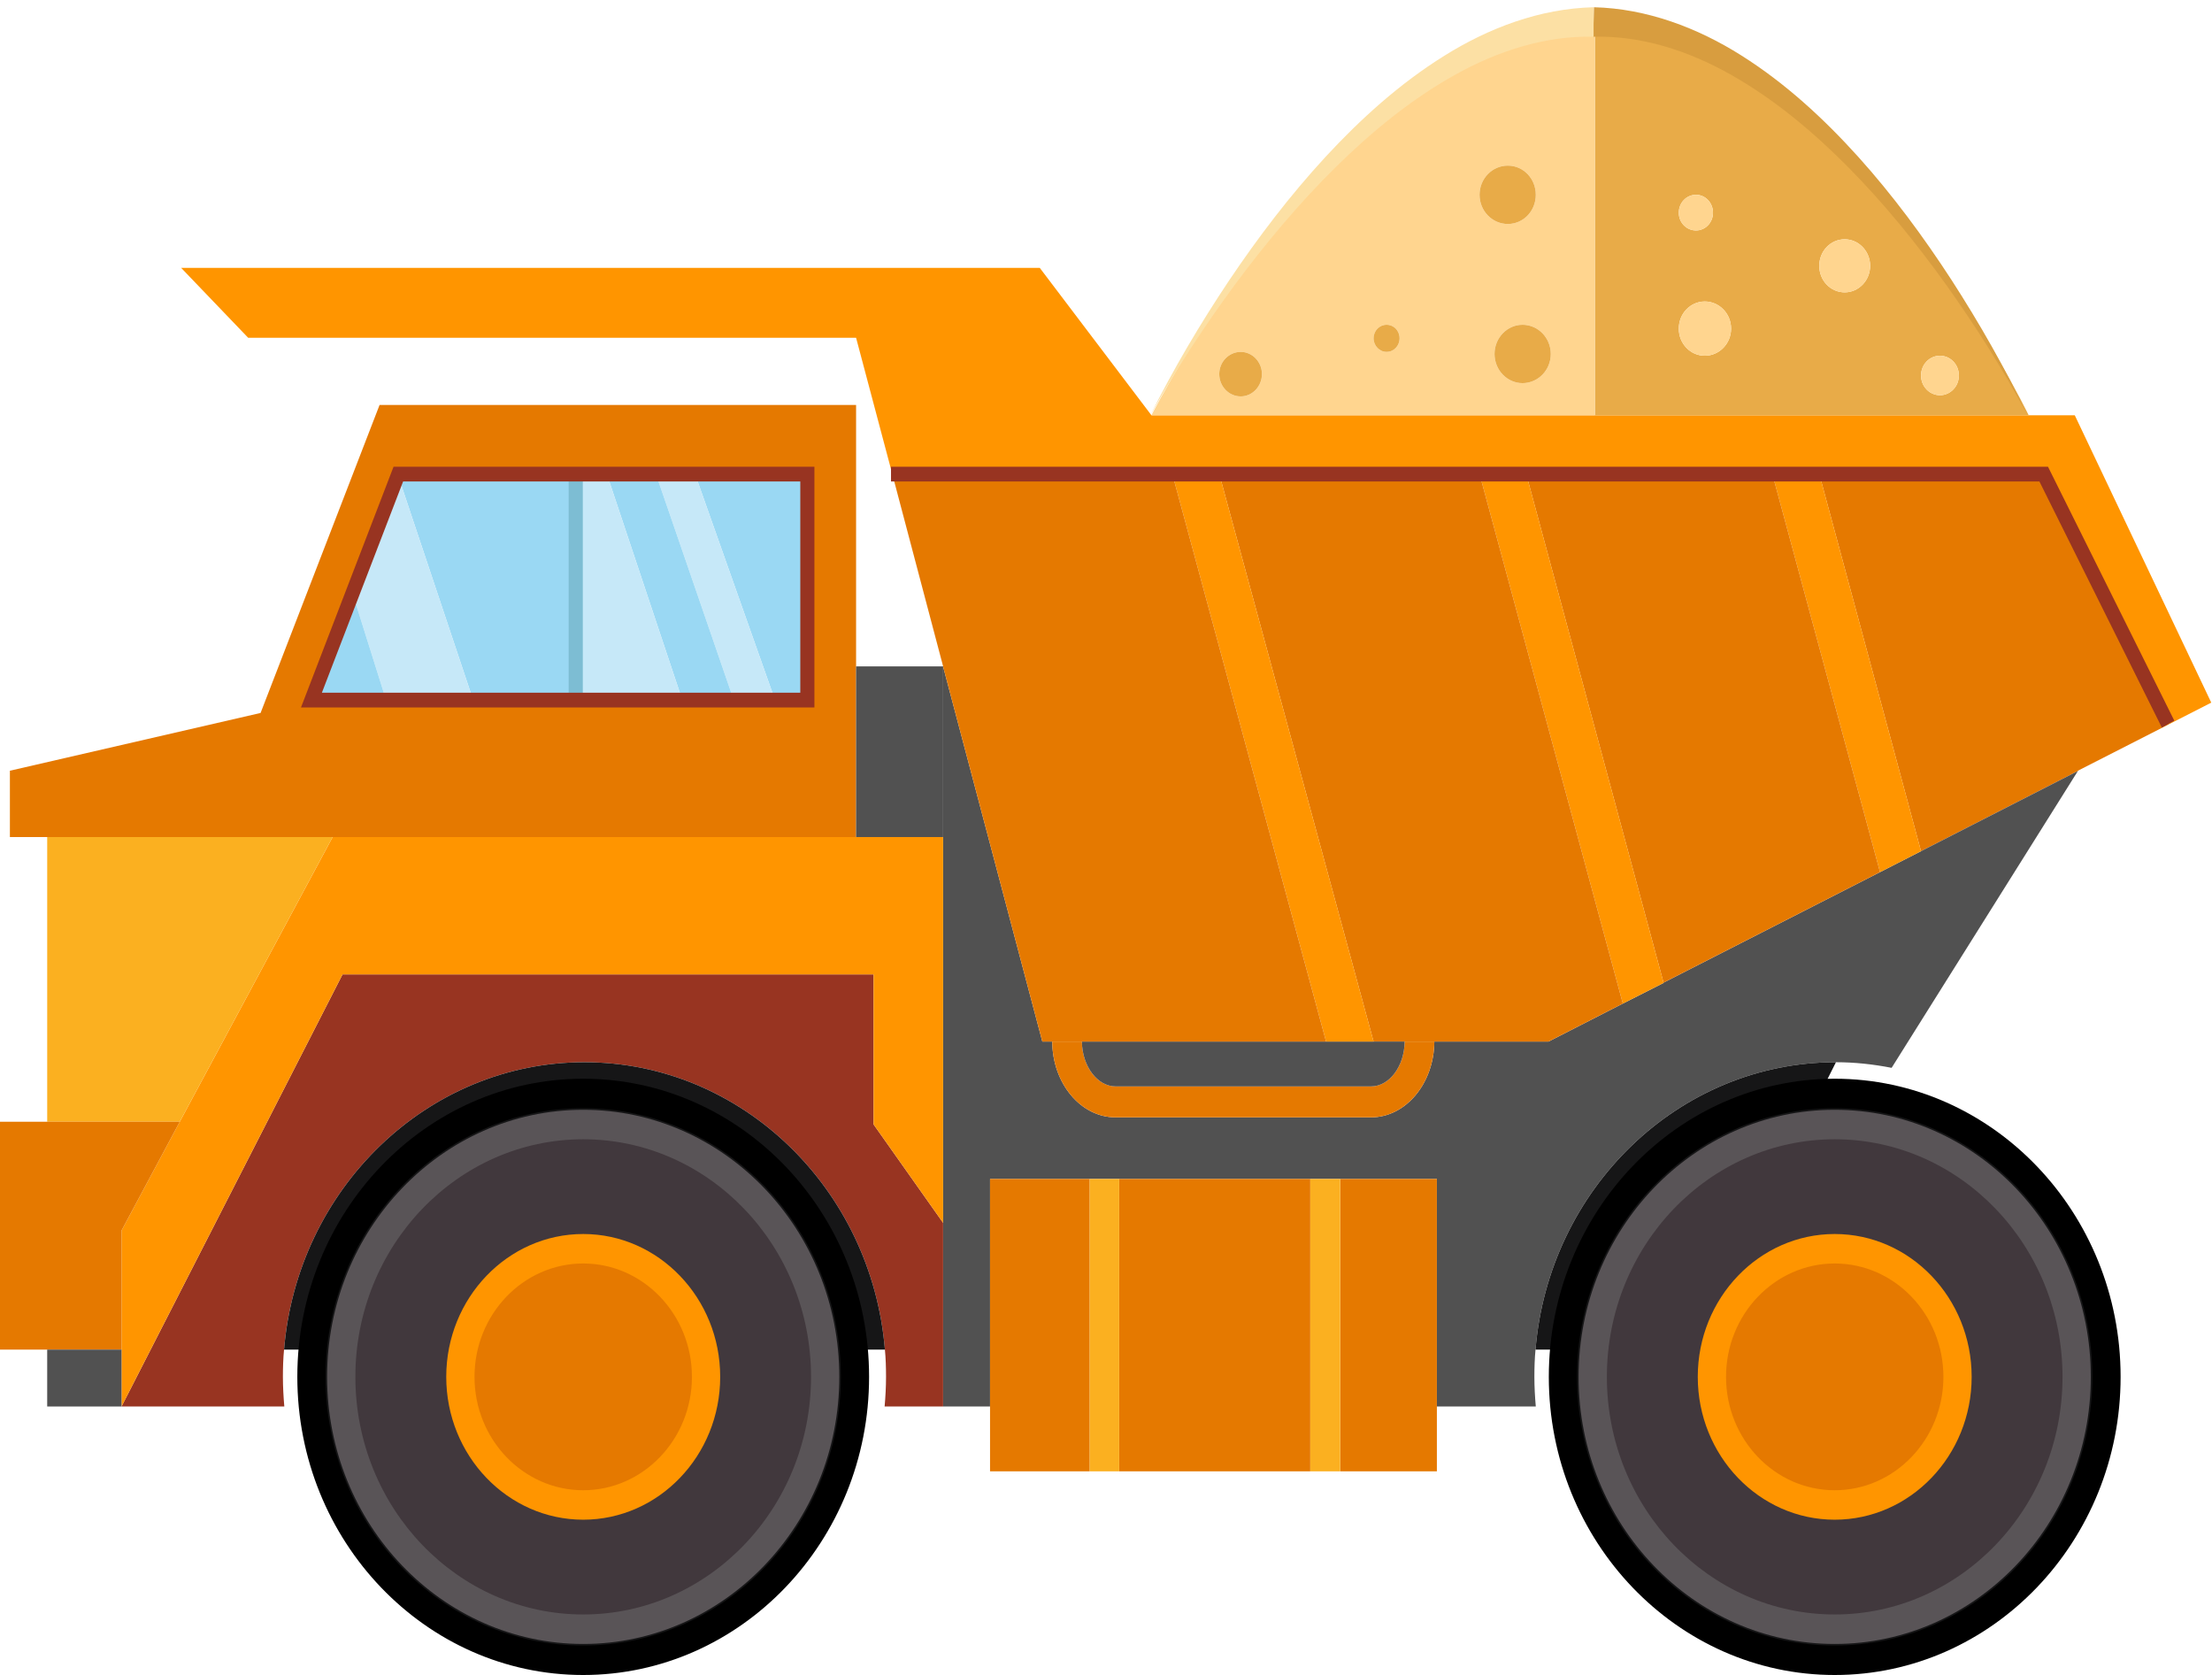 <svg width="243" height="184" viewBox="0 0 243 184" fill="none" xmlns="http://www.w3.org/2000/svg">
<path d="M43.902 52.06L43.778 52.352V52.384L38.779 65.335L34.339 76.894H42.412H51.974H63.369H74.95H80.601H85.134H88.829V52.06H76.347H72.062H66.66H63.369H43.902ZM28.626 78.319L41.698 44.484H94.045V91.95H36.544H5.185H1.087V84.665L28.626 78.319" fill="#E57900"/>
<path d="M43.902 52.06H63.369V76.894H51.974L43.778 52.384V52.352L43.902 52.06Z" fill="#9AD8F3"/>
<path d="M227.924 45.617L242.92 77.185L238.294 79.549L224.633 52.06H199.856H194.702H167.66H162.537H133.941H128.787H98.019L94.045 37.102H27.26L19.902 29.428H114.226L126.49 45.617H175.204H222.863H227.924" fill="#FF9500"/>
<path d="M224.633 52.06L238.294 79.549L228.265 84.665V84.697L211.034 93.504L199.856 52.06H224.633Z" fill="#E57900"/>
<path d="M178.278 110.243L182.749 107.977V107.944L206.532 95.803L211.034 93.504L228.265 84.697L207.805 117.302C205.818 116.913 203.768 116.686 201.688 116.686C184.394 116.686 170.143 130.609 168.684 148.255C168.591 149.226 168.56 150.23 168.56 151.234C168.56 152.335 168.622 153.435 168.715 154.504H157.848V129.508H147.23H143.939H122.95H119.69H108.761V154.504H103.607V134.332V91.95V73.235L114.505 114.42H115.592C115.623 119.018 118.728 122.741 122.547 122.741H150.614C154.433 122.741 157.538 119.018 157.569 114.42H170.112L178.278 110.243" fill="#515151"/>
<path d="M228.265 151.234C228.265 135.951 216.343 123.518 201.688 123.518C187.033 123.518 175.111 135.951 175.111 151.234C175.111 166.516 187.033 178.949 201.688 178.949C216.343 178.949 228.265 166.516 228.265 151.234ZM201.688 120.118C218.175 120.118 231.525 134.041 231.525 151.234C231.525 168.426 218.175 182.381 201.688 182.381C185.202 182.381 171.82 168.426 171.82 151.234C171.82 150.23 171.851 149.226 171.975 148.255C173.341 133.037 185.233 121.057 199.949 120.151C200.539 120.151 201.098 120.118 201.688 120.118" fill="#161617"/>
<path d="M188.182 23.373C188.182 22.272 187.344 21.398 186.319 21.398C185.264 21.398 184.425 22.272 184.425 23.373C184.425 24.442 185.264 25.316 186.319 25.316C187.344 25.316 188.182 24.442 188.182 23.373ZM190.169 36.098C190.169 34.447 188.865 33.119 187.282 33.119C185.698 33.119 184.425 34.447 184.425 36.098C184.425 37.749 185.698 39.077 187.282 39.077C188.865 39.077 190.169 37.749 190.169 36.098ZM205.445 29.201C205.445 27.582 204.172 26.287 202.651 26.287C201.098 26.287 199.856 27.582 199.856 29.201C199.856 30.82 201.098 32.115 202.651 32.115C204.172 32.115 205.445 30.82 205.445 29.201ZM215.194 41.246C215.194 40.048 214.263 39.077 213.114 39.077C211.965 39.077 211.034 40.048 211.034 41.246C211.034 42.444 211.965 43.415 213.114 43.415C214.263 43.415 215.194 42.444 215.194 41.246ZM222.863 45.617H175.204V2.425C202.03 2.425 222.863 45.617 222.863 45.617Z" fill="#E8AB48"/>
<path d="M215.194 151.234C215.194 143.495 209.14 137.182 201.688 137.182C194.237 137.182 188.182 143.495 188.182 151.234C188.182 159.004 194.237 165.318 201.688 165.318C209.14 165.318 215.194 159.004 215.194 151.234ZM201.688 123.518C216.343 123.518 228.265 135.951 228.265 151.234C228.265 166.516 216.343 178.949 201.688 178.949C187.033 178.949 175.111 166.516 175.111 151.234C175.111 135.951 187.033 123.518 201.688 123.518Z" fill="#41383D"/>
<path d="M213.114 39.077C214.263 39.077 215.194 40.048 215.194 41.246C215.194 42.444 214.263 43.415 213.114 43.415C211.965 43.415 211.034 42.444 211.034 41.246C211.034 40.048 211.965 39.077 213.114 39.077Z" fill="#FFD58F"/>
<path d="M201.688 137.182C209.14 137.182 215.194 143.495 215.194 151.234C215.194 159.004 209.14 165.318 201.688 165.318C194.237 165.318 188.182 159.004 188.182 151.234C188.182 143.495 194.237 137.182 201.688 137.182Z" fill="#E57900"/>
<path d="M199.856 52.06L211.034 93.504L206.532 95.803L194.702 52.06H199.856Z" fill="#FF9500"/>
<path d="M194.702 52.06L206.532 95.803L182.749 107.944L167.659 52.06H194.702Z" fill="#E57900"/>
<path d="M202.651 26.287C204.172 26.287 205.445 27.582 205.445 29.201C205.445 30.82 204.172 32.115 202.651 32.115C201.098 32.115 199.856 30.82 199.856 29.201C199.856 27.582 201.098 26.287 202.651 26.287Z" fill="#FFD58F"/>
<path d="M201.688 116.686L199.949 120.151C185.233 121.057 173.341 133.037 171.975 148.255H171.913H168.684C170.143 130.609 184.394 116.686 201.688 116.686Z" fill="#161617"/>
<path d="M187.282 33.119C188.865 33.119 190.169 34.446 190.169 36.098C190.169 37.749 188.865 39.077 187.282 39.077C185.698 39.077 184.425 37.749 184.425 36.098C184.425 34.446 185.698 33.119 187.282 33.119Z" fill="#FFD58F"/>
<path d="M186.319 21.398C187.344 21.398 188.182 22.272 188.182 23.373C188.182 24.442 187.344 25.316 186.319 25.316C185.264 25.316 184.425 24.442 184.425 23.373C184.425 22.272 185.264 21.398 186.319 21.398Z" fill="#FFD58F"/>
<path d="M167.66 52.06L182.749 107.944V107.977L178.278 110.243L162.537 52.06H167.66" fill="#FF9500"/>
<path d="M154.309 114.42H150.894L133.941 52.06H162.537L178.278 110.243L170.112 114.42H157.569H154.309Z" fill="#E57900"/>
<path d="M138.63 41.084C138.63 39.756 137.574 38.656 136.301 38.656C134.997 38.656 133.941 39.756 133.941 41.084C133.941 42.444 134.997 43.545 136.301 43.545C137.574 43.545 138.63 42.444 138.63 41.084ZM153.75 37.166C153.75 36.324 153.129 35.677 152.322 35.677C151.546 35.677 150.894 36.324 150.894 37.166C150.894 37.976 151.546 38.656 152.322 38.656C153.129 38.656 153.75 37.976 153.75 37.166ZM168.715 21.398C168.715 19.617 167.349 18.193 165.641 18.193C163.934 18.193 162.537 19.617 162.537 21.398C162.537 23.179 163.934 24.604 165.641 24.604C167.349 24.604 168.715 23.179 168.715 21.398ZM170.361 38.882C170.361 37.102 168.963 35.677 167.256 35.677C165.579 35.677 164.182 37.102 164.182 38.882C164.182 40.663 165.579 42.088 167.256 42.088C168.963 42.088 170.361 40.663 170.361 38.882ZM175.204 2.425V45.617H126.49C126.49 45.617 148.379 2.425 175.204 2.425Z" fill="#FFD58F"/>
<path d="M167.256 35.677C168.963 35.677 170.361 37.102 170.361 38.882C170.361 40.663 168.963 42.088 167.256 42.088C165.579 42.088 164.182 40.663 164.182 38.882C164.182 37.102 165.579 35.677 167.256 35.677Z" fill="#E8AB48"/>
<path d="M165.641 18.193C167.349 18.193 168.715 19.617 168.715 21.398C168.715 23.179 167.349 24.604 165.641 24.604C163.934 24.604 162.537 23.179 162.537 21.398C162.537 19.617 163.934 18.193 165.641 18.193Z" fill="#E8AB48"/>
<path d="M157.848 154.504V161.627H147.23V129.508H157.848V154.504Z" fill="#E57900"/>
<path d="M154.309 114.42H157.569C157.538 119.018 154.433 122.741 150.614 122.741H122.547C118.728 122.741 115.623 119.018 115.592 114.42H118.852C118.883 117.14 120.56 119.341 122.547 119.341H150.614C152.632 119.341 154.278 117.14 154.309 114.42Z" fill="#E57900"/>
<path d="M150.894 114.42H154.309C154.278 117.14 152.632 119.341 150.614 119.341H122.547C120.56 119.341 118.883 117.14 118.852 114.42H145.678H150.894" fill="#515151"/>
<path d="M152.322 35.677C153.129 35.677 153.75 36.324 153.75 37.166C153.75 37.975 153.129 38.656 152.322 38.656C151.546 38.656 150.894 37.975 150.894 37.166C150.894 36.324 151.546 35.677 152.322 35.677Z" fill="#E8AB48"/>
<path d="M133.941 52.06L150.894 114.42H145.678L128.787 52.06H133.941" fill="#FF9500"/>
<path d="M147.23 129.508V161.627H143.939V129.508H147.23Z" fill="#FBB020"/>
<path d="M115.592 114.42H114.505L103.607 73.235V73.203L98.019 52.06H128.787L145.677 114.42H118.852H115.592" fill="#E57900"/>
<path d="M143.939 129.508V161.627H122.95V129.508H143.939Z" fill="#E57900"/>
<path d="M136.301 38.656C137.574 38.656 138.63 39.756 138.63 41.084C138.63 42.444 137.574 43.545 136.301 43.545C134.997 43.545 133.941 42.444 133.941 41.084C133.941 39.756 134.997 38.656 136.301 38.656Z" fill="#E8AB48"/>
<path d="M122.95 129.508V161.627H119.69V129.508H122.95Z" fill="#FBB020"/>
<path d="M119.69 129.508V161.627H108.761V129.508H119.69Z" fill="#E57900"/>
<path d="M103.607 134.332V154.504H97.18C97.274 153.435 97.336 152.335 97.336 151.234C97.336 150.23 97.305 149.226 97.212 148.255C95.752 130.609 81.501 116.686 64.207 116.686C46.914 116.686 32.663 130.609 31.203 148.255C31.11 149.226 31.079 150.23 31.079 151.234C31.079 152.335 31.141 153.435 31.234 154.504H13.351L37.63 107.038H95.969V123.518L103.607 134.332" fill="#983421"/>
<path d="M103.607 91.95V134.332L95.969 123.518V107.038H37.63L13.351 154.504V148.255V135.174L19.747 123.227L36.544 91.95H94.045H103.607" fill="#FF9500"/>
<path d="M103.607 73.235V91.95H94.045V73.203H103.607V73.235" fill="#515151"/>
<path d="M97.212 148.255H93.92C92.461 132.454 79.731 120.118 64.207 120.118C48.683 120.118 35.923 132.454 34.494 148.255H31.203C32.663 130.609 46.914 116.686 64.207 116.686C81.501 116.686 95.752 130.609 97.212 148.255Z" fill="#161617"/>
<path d="M90.784 151.234C90.784 135.951 78.862 123.518 64.207 123.518C49.553 123.518 37.63 135.951 37.63 151.234C37.63 166.516 49.553 178.949 64.207 178.949C78.862 178.949 90.784 166.516 90.784 151.234ZM93.92 148.255C94.013 149.226 94.045 150.23 94.045 151.234C94.045 168.426 80.694 182.381 64.207 182.381C47.721 182.381 34.339 168.426 34.339 151.234C34.339 150.23 34.37 149.226 34.494 148.255C35.923 132.454 48.683 120.118 64.207 120.118C79.731 120.118 92.461 132.454 93.92 148.255" fill="#161617"/>
<path d="M88.829 52.06V76.894H85.134L76.347 52.06H88.829Z" fill="#9AD8F3"/>
<path d="M76.347 52.06L85.134 76.894H80.601L72.063 52.092V52.06H76.347" fill="#C6E8F8"/>
<path d="M77.682 151.234C77.682 143.495 71.628 137.182 64.207 137.182C56.756 137.182 50.702 143.495 50.702 151.234C50.702 159.004 56.756 165.318 64.207 165.318C71.628 165.318 77.682 159.004 77.682 151.234ZM64.207 123.518C78.862 123.518 90.784 135.951 90.784 151.234C90.784 166.516 78.862 178.949 64.207 178.949C49.553 178.949 37.63 166.516 37.63 151.234C37.63 135.951 49.553 123.518 64.207 123.518Z" fill="#41383D"/>
<path d="M72.063 52.092L80.601 76.894H74.95L66.66 52.06H72.063V52.092Z" fill="#9AD8F3"/>
<path d="M66.66 52.06L74.95 76.894H63.369V52.06H66.66Z" fill="#C6E8F8"/>
<path d="M64.207 137.182C71.628 137.182 77.682 143.495 77.682 151.234C77.682 159.004 71.628 165.318 64.207 165.318C56.756 165.318 50.702 159.004 50.702 151.234C50.702 143.495 56.756 137.182 64.207 137.182Z" fill="#E57900"/>
<path d="M43.778 52.384L51.974 76.894H42.412L38.779 65.335L43.778 52.384Z" fill="#C6E8F8"/>
<path d="M38.779 65.335L42.412 76.894H34.339L38.779 65.335Z" fill="#9AD8F3"/>
<path d="M36.544 91.95L19.747 123.227H5.185V91.95H36.544Z" fill="#FBB020"/>
<path d="M19.747 123.227L13.351 135.174V148.255H0V123.227H5.185H19.747" fill="#E57900"/>
<path d="M13.351 148.255V154.504H5.185V148.255H13.351Z" fill="#515151"/>
<path d="M175.102 0.796C180.88 0.932 186.503 3.056 191.293 6.09C196.127 9.136 200.341 13.022 204.138 17.228C207.935 21.447 211.313 26.025 214.402 30.781C217.479 35.55 220.301 40.491 222.736 45.63C220.072 40.618 217.038 35.835 213.772 31.251C210.49 26.679 206.941 22.314 203.033 18.364C199.124 14.421 194.851 10.859 190.138 8.201C185.431 5.543 180.284 3.898 175.027 4.034L175.102 0.796" fill="#D89D3F"/>
<path d="M126.366 45.63C128.924 40.488 131.858 35.55 135.04 30.784C138.238 26.031 141.716 21.463 145.6 17.25C149.487 13.048 153.775 9.172 158.671 6.122C163.536 3.082 169.153 0.939 175.064 0.796V4.034C169.83 3.904 164.567 5.572 159.814 8.236C155.038 10.901 150.689 14.463 146.696 18.4C142.7 22.347 139.052 26.701 135.668 31.264C132.296 35.842 129.151 40.621 126.366 45.63" fill="#FCE0A4"/>
<path d="M64.024 76.904H62.472V52.079H64.024V76.904" fill="#7DBDD3"/>
<path d="M64.068 121.737C48.463 121.737 35.767 134.977 35.767 151.246C35.767 167.523 48.463 180.762 64.068 180.762C79.672 180.762 92.368 167.523 92.368 151.246C92.368 134.977 79.672 121.737 64.068 121.737ZM64.068 184C46.749 184 32.663 169.307 32.663 151.246C32.663 133.189 46.749 118.499 64.068 118.499C81.386 118.499 95.473 133.189 95.473 151.246C95.473 169.307 81.386 184 64.068 184Z" fill="black"/>
<path d="M64.068 125.15C50.267 125.15 39.04 136.858 39.04 151.247C39.04 165.642 50.267 177.35 64.068 177.35C77.868 177.35 89.096 165.642 89.096 151.247C89.096 136.858 77.868 125.15 64.068 125.15ZM64.068 180.588C48.556 180.588 35.935 167.426 35.935 151.247C35.935 135.071 48.556 121.912 64.068 121.912C79.582 121.912 92.2 135.071 92.2 151.247C92.2 167.426 79.582 180.588 64.068 180.588Z" fill="#595457"/>
<path d="M64.068 138.794C57.482 138.794 52.127 144.383 52.127 151.247C52.127 158.117 57.482 163.703 64.068 163.703C70.653 163.703 76.012 158.117 76.012 151.247C76.012 144.383 70.653 138.794 64.068 138.794ZM64.068 166.94C55.772 166.94 49.022 159.901 49.022 151.247C49.022 142.595 55.772 135.556 64.068 135.556C72.364 135.556 79.117 142.595 79.117 151.247C79.117 159.901 72.364 166.94 64.068 166.94Z" fill="#FF9500"/>
<path d="M201.552 121.737C185.947 121.737 173.251 134.977 173.251 151.246C173.251 167.523 185.947 180.762 201.552 180.762C217.159 180.762 229.855 167.523 229.855 151.246C229.855 134.977 217.159 121.737 201.552 121.737ZM201.552 184C184.236 184 170.146 169.307 170.146 151.246C170.146 133.189 184.236 118.499 201.552 118.499C218.87 118.499 232.96 133.189 232.96 151.246C232.96 169.307 218.87 184 201.552 184Z" fill="black"/>
<path d="M201.552 125.15C187.751 125.15 176.524 136.858 176.524 151.247C176.524 165.642 187.751 177.35 201.552 177.35C215.352 177.35 226.579 165.642 226.579 151.247C226.579 136.858 215.352 125.15 201.552 125.15ZM201.552 180.588C186.04 180.588 173.419 167.426 173.419 151.247C173.419 135.071 186.04 121.912 201.552 121.912C217.063 121.912 229.684 135.071 229.684 151.247C229.684 167.426 217.063 180.588 201.552 180.588Z" fill="#595457"/>
<path d="M201.552 138.794C194.969 138.794 189.614 144.383 189.614 151.247C189.614 158.117 194.969 163.703 201.552 163.703C208.137 163.703 213.493 158.117 213.493 151.247C213.493 144.383 208.137 138.794 201.552 138.794ZM201.552 166.94C193.255 166.94 186.509 159.901 186.509 151.247C186.509 142.595 193.255 135.556 201.552 135.556C209.851 135.556 216.597 142.595 216.597 151.247C216.597 159.901 209.851 166.94 201.552 166.94Z" fill="#FF9500"/>
<path d="M237.487 79.915L224.04 52.889H97.882V51.27H224.983L238.862 79.17L237.487 79.915Z" fill="#983421"/>
<path d="M35.361 76.094H87.916V52.889H44.284L35.361 76.094ZM89.468 77.713H33.066L43.234 51.27H89.468V77.713" fill="#983421"/>
</svg>
